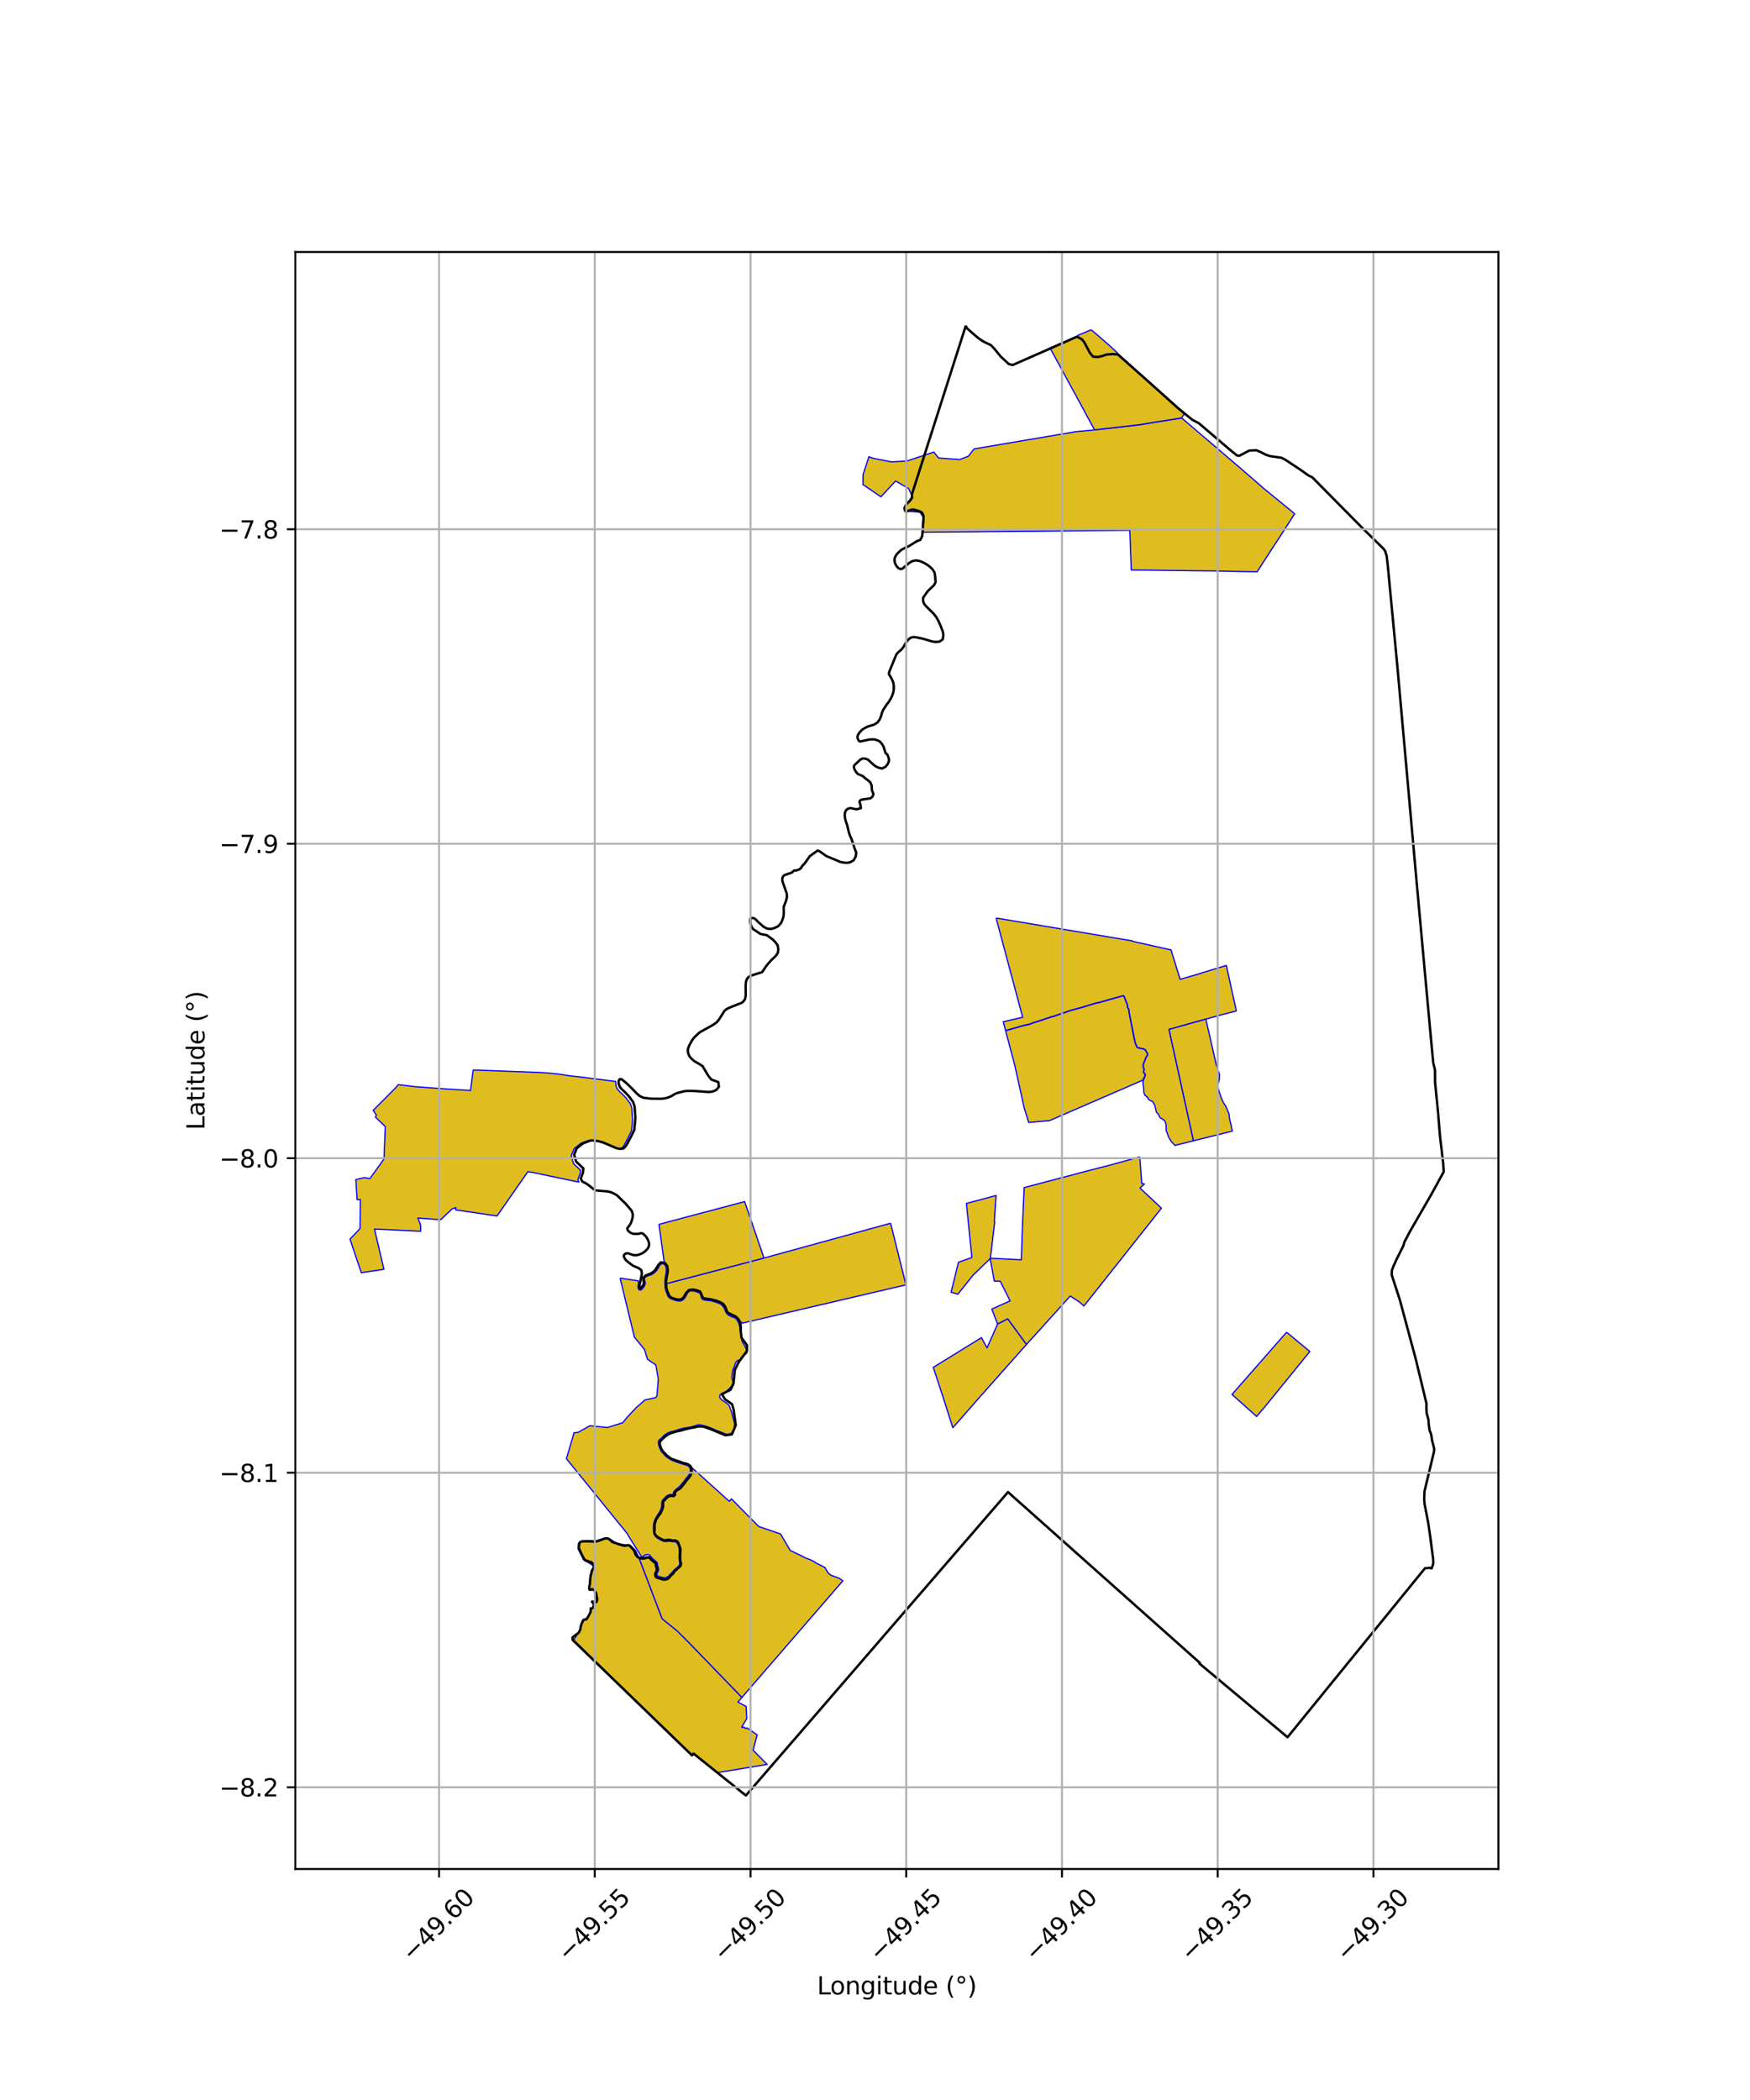 <?xml version="1.0" encoding="utf-8" standalone="no"?>
<!DOCTYPE svg PUBLIC "-//W3C//DTD SVG 1.1//EN"
  "http://www.w3.org/Graphics/SVG/1.1/DTD/svg11.dtd">
<svg xmlns:xlink="http://www.w3.org/1999/xlink" width="720pt" height="864pt" viewBox="0 0 720 864" xmlns="http://www.w3.org/2000/svg" version="1.1">
 <defs>
  <style type="text/css">*{stroke-linejoin: round; stroke-linecap: butt}</style>
 </defs>
 <g id="figure_1">
  <g id="patch_1">
   <path d="M 0 864 
L 720 864 
L 720 0 
L 0 0 
z
" style="fill: #ffffff"/>
  </g>
  <g id="axes_1">
   <g id="patch_2">
    <path d="M 121.505 768.96 
L 616.495 768.96 
L 616.495 103.68 
L 121.505 103.68 
z
" style="fill: #ffffff"/>
   </g>
   <g id="PatchCollection_1">
    <path d="M 249.294 632.659 
L 250.907 633.132 
L 253.159 634.632 
L 255.625 635.366 
L 257.547 635.622 
L 259.393 635.857 
L 261.494 637.948 
L 262.802 640.677 
L 272.455 666.029 
L 278.635 671.012 
L 283.421 675.783 
L 305.247 698.374 
L 303.588 700.259 
L 307.01 702.122 
L 307.221 707.118 
L 305.126 710.618 
L 305.599 710.815 
L 305.991 710.515 
L 306.787 711.17 
L 307.349 710.909 
L 311.517 713.779 
L 309.847 720.081 
L 315.624 725.924 
L 295.055 729.337 
L 285.397 721.448 
L 284.805 722.125 
L 281.679 719.087 
L 276.205 713.778 
L 271.974 709.684 
L 266.727 704.612 
L 243.685 682.224 
L 240.968 679.569 
L 236.016 674.727 
L 237.458 672.573 
L 238.785 670.338 
L 239.354 668.307 
L 240.502 666.079 
L 241.52 665.935 
L 242.791 663.785 
L 243.09 662.885 
L 243.136 661.569 
L 243.869 661.383 
L 244.266 660.213 
L 243.677 658.711 
L 245.472 659.017 
L 245.518 656.868 
L 245.165 655.504 
L 244.291 654.32 
L 242.457 654.236 
L 242.421 652.437 
L 242.742 651.144 
L 242.798 648.205 
L 243.938 645.164 
L 244.012 644.188 
L 242.325 643.045 
L 240.161 641.869 
L 237.87 637.289 
L 238.027 635.091 
L 238.655 634.233 
L 241.46 633.876 
L 245.142 633.947 
L 249.294 632.659 
" clip-path="url(#p81b4fbc594)" style="fill: #e0bd1f; stroke: #0000ff; stroke-width: 0.5"/>
    <path d="M 283.899 603.148 
L 300.065 617.698 
L 300.943 616.672 
L 312.152 628.037 
L 321.149 631.13 
L 325.138 637.912 
L 328.837 639.691 
L 329.007 639.72 
L 331.399 640.976 
L 333.227 641.664 
L 335.087 642.543 
L 335.501 642.932 
L 339.402 644.918 
L 340.677 647.086 
L 341.736 648.034 
L 345.151 649.279 
L 346.795 650.37 
L 305.247 698.374 
L 283.421 675.783 
L 278.635 671.012 
L 272.455 666.029 
L 262.802 640.677 
L 263.901 640.753 
L 267.181 640.439 
L 269.798 642.54 
L 270.689 644.924 
L 270.736 645.733 
L 270.655 646.294 
L 270.036 647.893 
L 270.443 648.773 
L 273.794 649.272 
L 274.905 648.963 
L 277.28 646.328 
L 279.848 644.236 
L 279.752 642.069 
L 279.737 638.558 
L 279.058 634.567 
L 276.561 633.932 
L 273.877 633.95 
L 270.94 632.707 
L 269.306 631.101 
L 269.136 628.438 
L 269.618 625.736 
L 270.27 624.268 
L 271.539 622.443 
L 272.599 619.597 
L 272.526 617.755 
L 274.436 615.594 
L 277.123 615.027 
L 279.64 612.177 
L 281.399 610.081 
L 283.839 607.124 
L 284.492 605.133 
L 283.899 603.148 
" clip-path="url(#p81b4fbc594)" style="fill: #e0bd1f; stroke: #0000ff; stroke-width: 0.5"/>
    <path d="M 255.117 525.861 
L 262.589 526.971 
L 262.688 528.131 
L 262.515 528.799 
L 262.481 529.488 
L 262.611 530.183 
L 262.954 530.706 
L 263.599 530.753 
L 264.164 530.374 
L 264.627 529.85 
L 265.068 529.264 
L 265.371 528.597 
L 265.51 527.882 
L 265.361 527.163 
L 265.129 526.494 
L 265.207 525.841 
L 265.712 525.34 
L 266.37 525.024 
L 267.038 524.758 
L 267.768 524.567 
L 268.439 524.206 
L 269.055 523.79 
L 269.625 523.313 
L 270.108 522.746 
L 270.544 522.135 
L 270.953 521.484 
L 271.304 520.794 
L 271.736 520.179 
L 272.43 519.932 
L 273.159 520.082 
L 273.689 520.551 
L 273.981 521.222 
L 274.118 521.965 
L 274.134 522.718 
L 274.055 523.483 
L 273.97 524.216 
L 273.827 524.902 
L 273.718 525.668 
L 273.603 526.53 
L 273.518 527.392 
L 273.532 528.254 
L 273.607 529.117 
L 273.657 529.978 
L 273.855 530.773 
L 274.146 531.527 
L 274.421 532.295 
L 274.699 533.086 
L 275.235 533.875 
L 276.053 534.375 
L 276.989 534.708 
L 277.927 535.035 
L 278.909 535.256 
L 279.896 535.292 
L 280.814 534.939 
L 281.563 534.3 
L 282.075 533.467 
L 282.561 532.633 
L 282.893 531.943 
L 283.404 531.442 
L 284.25 531.131 
L 285.17 531.154 
L 286.093 531.34 
L 286.954 531.639 
L 287.772 531.955 
L 288.225 532.634 
L 288.438 533.286 
L 288.525 533.96 
L 289.075 534.645 
L 289.963 534.889 
L 290.853 535.023 
L 291.694 535.123 
L 292.553 535.198 
L 293.401 535.413 
L 294.305 535.696 
L 295.147 536.005 
L 296.023 536.289 
L 296.781 536.765 
L 297.39 537.381 
L 297.873 538.083 
L 298.255 538.917 
L 298.589 539.786 
L 299.075 540.535 
L 299.765 541.127 
L 300.587 541.588 
L 301.314 541.879 
L 302.062 542.05 
L 302.81 542.554 
L 303.379 543.294 
L 303.806 544.119 
L 304.114 544.977 
L 304.318 545.87 
L 304.463 546.815 
L 304.582 547.764 
L 304.771 548.697 
L 305.006 549.619 
L 305.134 550.568 
L 305.223 551.522 
L 305.575 552.33 
L 306.068 553.153 
L 306.532 553.999 
L 306.987 554.847 
L 307.343 555.669 
L 307.325 556.457 
L 306.907 557.054 
L 306.231 557.479 
L 305.539 557.917 
L 305.005 558.493 
L 304.734 559.146 
L 304.169 559.526 
L 303.521 559.783 
L 302.927 560.191 
L 302.536 560.968 
L 302.248 561.784 
L 302.013 562.559 
L 301.642 563.248 
L 301.465 563.895 
L 301.322 564.703 
L 301.222 565.648 
L 301.077 566.481 
L 301.191 567.267 
L 301.462 568.013 
L 301.519 568.8 
L 301.364 569.577 
L 300.973 570.25 
L 300.54 570.789 
L 299.89 571.429 
L 299.24 572.071 
L 298.556 572.598 
L 297.871 572.934 
L 297.022 573.263 
L 296.282 573.842 
L 296.102 574.724 
L 296.49 575.535 
L 297.19 576.119 
L 297.943 576.617 
L 298.705 577.129 
L 299.325 577.651 
L 299.899 578.124 
L 300.246 578.869 
L 300.55 579.793 
L 300.903 580.691 
L 301.162 581.591 
L 301.326 582.505 
L 301.62 583.373 
L 301.851 584.27 
L 302.081 585.148 
L 302.211 586.044 
L 302.141 586.947 
L 302.015 587.834 
L 301.799 588.683 
L 301.26 589.392 
L 300.483 589.824 
L 299.628 590.038 
L 298.744 590.044 
L 297.909 589.73 
L 297.134 589.378 
L 296.247 589.071 
L 295.423 588.734 
L 294.528 588.41 
L 293.713 588.029 
L 292.882 587.661 
L 292.036 587.305 
L 291.155 587.01 
L 290.277 586.725 
L 289.389 586.497 
L 288.511 586.304 
L 287.705 586.177 
L 287.003 586.256 
L 286.207 586.522 
L 285.379 586.739 
L 284.536 587.042 
L 283.642 587.19 
L 282.746 587.344 
L 281.885 587.455 
L 281.022 587.641 
L 280.204 587.817 
L 279.402 588.062 
L 278.58 588.338 
L 277.761 588.62 
L 276.952 588.852 
L 276.145 589.035 
L 275.353 589.281 
L 274.607 589.616 
L 273.929 590.044 
L 273.321 590.484 
L 272.779 590.978 
L 272.327 591.504 
L 271.849 591.886 
L 271.525 592.155 
L 271.212 592.493 
L 270.913 592.872 
L 270.801 593.473 
L 270.96 594.248 
L 271.152 595.049 
L 271.455 595.808 
L 271.773 596.55 
L 272.179 597.259 
L 272.739 597.879 
L 273.283 598.497 
L 273.848 599.084 
L 274.477 599.594 
L 275.139 600.047 
L 275.834 600.449 
L 276.547 600.839 
L 277.297 601.135 
L 278.037 601.42 
L 278.81 601.685 
L 279.54 601.94 
L 280.253 602.179 
L 280.961 602.394 
L 281.662 602.611 
L 282.391 602.774 
L 283.065 603.043 
L 283.582 603.545 
L 283.938 604.146 
L 284.013 604.841 
L 283.901 605.514 
L 283.687 606.163 
L 283.389 606.8 
L 282.987 607.395 
L 282.507 607.933 
L 282.06 608.495 
L 281.647 609.088 
L 281.206 609.663 
L 280.735 610.233 
L 280.253 610.796 
L 279.781 611.344 
L 279.252 611.864 
L 278.658 612.319 
L 278.085 612.767 
L 277.567 613.303 
L 277.121 613.863 
L 277.024 614.453 
L 276.804 614.872 
L 276.187 614.86 
L 275.475 614.916 
L 274.743 615.196 
L 274.083 615.65 
L 273.545 616.209 
L 273 616.756 
L 272.509 617.363 
L 272.257 618.084 
L 272.26 618.84 
L 272.231 619.58 
L 272.099 620.296 
L 271.863 620.967 
L 271.611 621.577 
L 271.281 622.198 
L 270.896 622.786 
L 270.486 623.408 
L 270.088 624.024 
L 269.745 624.662 
L 269.424 625.336 
L 269.17 626.03 
L 268.978 626.728 
L 268.855 627.447 
L 268.836 628.171 
L 268.842 628.905 
L 268.845 629.652 
L 268.897 630.376 
L 269.031 631.062 
L 269.368 631.693 
L 269.806 632.254 
L 270.35 632.738 
L 270.975 633.136 
L 271.615 633.474 
L 272.234 633.819 
L 272.912 634.099 
L 273.623 634.255 
L 274.341 634.232 
L 275.004 634.163 
L 275.673 634.134 
L 276.339 634.255 
L 276.963 634.347 
L 277.518 634.332 
L 278.059 634.38 
L 278.513 634.866 
L 278.876 635.501 
L 279.137 636.185 
L 279.357 636.875 
L 279.456 637.573 
L 279.475 638.279 
L 279.465 638.99 
L 279.427 639.681 
L 279.408 640.337 
L 279.41 641.005 
L 279.456 641.708 
L 279.545 642.418 
L 279.679 643.084 
L 279.579 643.72 
L 279.245 644.288 
L 278.784 644.742 
L 278.269 645.174 
L 277.756 645.582 
L 277.271 645.972 
L 276.915 646.443 
L 276.529 646.901 
L 276.1 647.349 
L 275.663 647.806 
L 275.237 648.259 
L 274.798 648.678 
L 274.25 648.967 
L 273.668 649.124 
L 273.064 649.114 
L 272.487 648.973 
L 271.93 648.83 
L 271.384 648.675 
L 270.849 648.562 
L 270.427 648.319 
L 270.301 647.8 
L 270.353 647.271 
L 270.565 646.841 
L 270.863 646.437 
L 270.965 645.978 
L 270.948 645.463 
L 270.881 644.926 
L 270.722 644.448 
L 270.531 644.029 
L 270.501 643.586 
L 270.45 643.076 
L 270.175 642.645 
L 269.784 642.313 
L 269.369 641.994 
L 268.961 641.636 
L 268.567 641.282 
L 268.2 640.902 
L 267.883 640.533 
L 267.595 640.173 
L 267.296 639.811 
L 266.835 639.657 
L 266.344 639.565 
L 265.881 639.625 
L 265.453 639.802 
L 265.026 639.943 
L 264.705 640.209 
L 264.365 640.479 
L 263.928 640.435 
L 263.597 639.945 
L 258.919 632.471 
L 258.015 630.911 
L 233.084 600.204 
L 233.06 600.135 
L 236.184 589.481 
L 237.832 589.323 
L 242.701 586.592 
L 249.861 587.33 
L 256.206 585.352 
L 258.034 583.098 
L 261.764 579.119 
L 265.373 575.966 
L 269.737 575.022 
L 270.257 574.418 
L 270.85 567.503 
L 269.825 561.582 
L 266.378 559.209 
L 265.164 555.23 
L 261.021 550.15 
L 255.117 525.861 
" clip-path="url(#p81b4fbc594)" style="fill: #e0bd1f; stroke: #0000ff; stroke-width: 0.5"/>
    <path d="M 403.7 574.112 
L 392.018 587.415 
L 388.345 575.876 
L 383.976 562.569 
L 403.799 550.344 
L 406.099 554.566 
L 410.434 544.729 
L 414.603 542.577 
L 422.333 553.133 
L 403.7 574.112 
" clip-path="url(#p81b4fbc594)" style="fill: #e0bd1f; stroke: #0000ff; stroke-width: 0.5"/>
    <path d="M 529.34 548.107 
L 538.898 556.04 
L 535.173 560.663 
L 520.503 578.66 
L 516.994 582.765 
L 506.879 573.718 
L 529.34 548.107 
" clip-path="url(#p81b4fbc594)" style="fill: #e0bd1f; stroke: #0000ff; stroke-width: 0.5"/>
    <path d="M 468.947 475.979 
L 469.74 486.862 
L 470.829 487.143 
L 469.015 488.786 
L 477.848 497.092 
L 445.973 537.31 
L 444.034 535.633 
L 440.34 533.215 
L 425.322 549.844 
L 422.333 553.133 
L 414.603 542.577 
L 410.434 544.729 
L 408.061 538.587 
L 415.583 535.223 
L 411.543 527.141 
L 409.082 527.067 
L 407.379 517.843 
L 400.394 524.572 
L 394.095 532.461 
L 391.305 531.68 
L 394.343 519.313 
L 399.855 517.396 
L 397.613 495.119 
L 409.811 491.858 
L 409.082 502.564 
L 409.261 502.682 
L 407.457 517.674 
L 420.196 518.325 
L 420.658 504.877 
L 421.385 488.607 
L 448.833 481.366 
L 456.357 479.445 
L 468.947 475.979 
" clip-path="url(#p81b4fbc594)" style="fill: #e0bd1f; stroke: #0000ff; stroke-width: 0.5"/>
    <path d="M 366.411 503.274 
L 372.744 528.634 
L 305.461 544.365 
L 303.793 543.077 
L 301.926 541.444 
L 300.297 540.921 
L 299.58 540.594 
L 298.917 540.039 
L 298.687 538.828 
L 298.252 537.93 
L 297.708 537.056 
L 297.075 536.314 
L 294.296 535.353 
L 292.504 534.797 
L 290.437 534.569 
L 289.043 534.23 
L 288.771 533.057 
L 288.136 531.792 
L 286.086 531.07 
L 283.953 530.812 
L 282.683 531.854 
L 281.481 533.874 
L 280.042 534.965 
L 278.572 534.865 
L 276.552 534.303 
L 275.359 533.572 
L 274.642 532.143 
L 274.185 530.752 
L 273.989 529.499 
L 273.966 528.173 
L 314.324 517.586 
L 366.411 503.274 
" clip-path="url(#p81b4fbc594)" style="fill: #e0bd1f; stroke: #0000ff; stroke-width: 0.5"/>
    <path d="M 271.105 503.735 
L 306.36 494.368 
L 314.324 517.586 
L 273.966 528.173 
L 273.806 526.753 
L 274.166 525.207 
L 274.487 523.728 
L 274.49 522.098 
L 274.414 520.932 
L 273.75 519.84 
L 273.325 519.642 
L 271.105 503.735 
" clip-path="url(#p81b4fbc594)" style="fill: #e0bd1f; stroke: #0000ff; stroke-width: 0.5"/>
    <path d="M 194.69 440.217 
L 221.573 441.229 
L 224.846 441.398 
L 229.789 441.912 
L 235.09 442.703 
L 237.835 442.979 
L 237.997 442.996 
L 253.315 444.944 
L 253.413 446.628 
L 253.941 448.003 
L 254.975 449.15 
L 256.436 450.519 
L 257.633 451.808 
L 258.458 452.882 
L 259.356 454.087 
L 259.942 455.868 
L 260.001 457.075 
L 260.126 458.799 
L 260.271 460.363 
L 260.167 462.006 
L 259.992 463.571 
L 259.827 465.191 
L 259.085 466.718 
L 257.969 468.946 
L 257.598 469.666 
L 257.068 470.635 
L 256.828 471.084 
L 256.28 471.863 
L 255.624 472.457 
L 254.468 472.582 
L 253.267 472.332 
L 252.291 471.948 
L 250.763 471.197 
L 249.62 470.789 
L 247.693 469.952 
L 246.039 469.493 
L 244.551 469.201 
L 242.536 469.089 
L 240.567 469.752 
L 238.99 470.391 
L 236.219 472.573 
L 235.036 475.489 
L 235.912 478.645 
L 236.311 479.079 
L 238.811 481.414 
L 238.671 482.878 
L 237.73 485.396 
L 238.223 486.367 
L 219.036 482.35 
L 218.863 482.319 
L 217.167 482.089 
L 209.689 492.818 
L 209.594 492.954 
L 204.506 500.287 
L 187.459 497.784 
L 187.571 496.843 
L 185.995 497.407 
L 181.324 501.829 
L 171.92 501.139 
L 173.007 503.831 
L 173.077 506.582 
L 154.072 505.658 
L 157.958 522.233 
L 148.651 523.63 
L 146.554 517.408 
L 144.005 509.814 
L 148.147 505.461 
L 148.246 493.503 
L 146.925 493.592 
L 146.403 485.333 
L 149.895 484.483 
L 152.216 484.899 
L 157.996 476.807 
L 158.512 463.488 
L 154.443 459.604 
L 154.765 459.072 
L 154.821 458.951 
L 154.852 458.791 
L 153.541 456.83 
L 162.419 447.907 
L 163.895 446.237 
L 170.745 447.088 
L 182.687 447.97 
L 193.577 448.643 
L 194.69 440.217 
" clip-path="url(#p81b4fbc594)" style="fill: #e0bd1f; stroke: #0000ff; stroke-width: 0.5"/>
    <path d="M 409.819 377.699 
L 465.923 387.124 
L 465.998 387.292 
L 481.8 390.828 
L 485.535 402.925 
L 494.008 400.452 
L 494.149 400.366 
L 502.009 397.976 
L 504.545 397.2 
L 508.673 415.943 
L 501.251 417.857 
L 480.98 423.541 
L 491.034 469.353 
L 483.845 471.141 
L 483.454 471.326 
L 482.952 470.719 
L 482.213 470.029 
L 481.6 469.191 
L 480.795 467.816 
L 479.821 465.174 
L 479.769 462.772 
L 479.443 461.551 
L 478.961 460.867 
L 478.361 460.48 
L 477.55 460.03 
L 477.225 459.73 
L 476.938 459.201 
L 476.517 458.284 
L 476.09 457.94 
L 475.772 457.561 
L 475.495 456.384 
L 475.128 454.819 
L 474.255 453.252 
L 472.688 452.511 
L 472.045 451.367 
L 471.204 450.735 
L 470.959 450.407 
L 470.644 449.579 
L 470.555 447.928 
L 470.193 445.356 
L 470.42 444.348 
L 471.115 442.816 
L 471.25 442.202 
L 471.03 441.665 
L 470.736 441.474 
L 470.56 441.127 
L 470.675 440.536 
L 470.8 439.865 
L 470.532 439.223 
L 470.369 438.727 
L 470.482 437.761 
L 471.58 435.013 
L 472.16 434.165 
L 472.189 433.559 
L 471.741 432.831 
L 471.225 431.869 
L 470.491 431.505 
L 468.595 431.138 
L 467.893 430.832 
L 467.438 429.924 
L 466.987 428.592 
L 466.126 424.289 
L 465.083 418.995 
L 464.539 416.176 
L 464.52 415.356 
L 463.974 414.494 
L 463.943 413.794 
L 463.781 413.093 
L 463.467 412.348 
L 462.524 409.896 
L 462.263 409.651 
L 461.95 409.652 
L 456.18 411.261 
L 451.993 412.489 
L 451.603 412.477 
L 448.411 413.385 
L 447.829 413.592 
L 446.834 413.886 
L 445.596 414.292 
L 444.22 414.643 
L 441.842 415.301 
L 440.14 415.79 
L 437.947 416.563 
L 436.485 417.066 
L 435.962 417.209 
L 434.861 417.617 
L 434.368 417.724 
L 433.865 418.007 
L 433.314 418.168 
L 432.907 418.195 
L 432.171 418.454 
L 430.255 419.076 
L 426.788 420.245 
L 425.226 420.686 
L 423.632 421.333 
L 421.316 421.82 
L 413.721 423.995 
L 412.766 420.387 
L 420.745 418.52 
L 409.819 377.699 
" clip-path="url(#p81b4fbc594)" style="fill: #e0bd1f; stroke: #0000ff; stroke-width: 0.5"/>
    <path d="M 496.119 419.296 
L 500.463 438.316 
L 501.81 442.307 
L 501.739 442.558 
L 501.72 443.445 
L 501.561 444.602 
L 501.144 446.011 
L 501.167 447.422 
L 501.304 448.243 
L 502.555 451.929 
L 503.652 454.229 
L 504.359 455.084 
L 504.446 455.559 
L 504.771 456.06 
L 505.135 457.162 
L 505.503 457.842 
L 505.666 458.364 
L 505.76 459.454 
L 506.028 461.06 
L 506.428 462.6 
L 506.57 463.003 
L 506.637 463.828 
L 506.941 464.91 
L 506.982 465.385 
L 491.034 469.353 
L 480.98 423.541 
L 496.119 419.296 
" clip-path="url(#p81b4fbc594)" style="fill: #e0bd1f; stroke: #0000ff; stroke-width: 0.5"/>
    <path d="M 413.747 424.094 
L 421.343 421.933 
L 423.666 421.445 
L 425.263 420.797 
L 426.822 420.357 
L 430.291 419.187 
L 432.208 418.565 
L 432.93 418.311 
L 433.324 418.226 
L 433.91 418.116 
L 434.409 417.835 
L 434.893 417.73 
L 435.997 417.321 
L 436.519 417.178 
L 437.985 416.674 
L 440.175 415.901 
L 441.873 415.413 
L 444.249 414.756 
L 445.628 414.404 
L 446.869 413.998 
L 447.865 413.704 
L 448.446 413.496 
L 451.618 412.594 
L 452.008 412.606 
L 456.211 411.373 
L 461.966 409.769 
L 462.217 409.768 
L 462.426 409.963 
L 463.36 412.391 
L 463.67 413.129 
L 463.828 413.81 
L 463.859 414.531 
L 464.405 415.392 
L 464.423 416.188 
L 464.969 419.017 
L 466.012 424.311 
L 466.874 428.623 
L 467.331 429.97 
L 467.808 430.923 
L 468.561 431.251 
L 470.454 431.617 
L 471.141 431.957 
L 471.64 432.889 
L 472.071 433.59 
L 472.045 434.126 
L 471.477 434.958 
L 470.369 437.732 
L 470.25 438.739 
L 470.423 439.264 
L 470.68 439.878 
L 470.561 440.514 
L 470.438 441.144 
L 470.646 441.555 
L 470.937 441.743 
L 471.129 442.212 
L 471.015 442.715 
L 470.144 444.427 
L 431.804 461.054 
L 423.252 461.803 
L 421.4 455.907 
L 417.432 437.974 
L 416.132 433.11 
L 413.747 424.094 
L 413.747 424.094 
" clip-path="url(#p81b4fbc594)" style="fill: #e0bd1f; stroke: #0000ff; stroke-width: 0.5"/>
    <path d="M 400.765 184.693 
L 442.632 177.601 
L 450.344 176.885 
L 469.047 174.757 
L 473.493 174 
L 486.066 172.002 
L 486.191 171.979 
L 498.094 182.143 
L 509.283 191.725 
L 515.097 196.727 
L 519.808 200.847 
L 532.543 211.271 
L 532.669 211.366 
L 531.245 213.58 
L 530.293 215.068 
L 526.439 221.066 
L 525.547 222.422 
L 525.051 223.166 
L 523.904 224.904 
L 521.401 228.764 
L 520.573 230.053 
L 517.221 235.249 
L 510.997 235.146 
L 509.206 235.108 
L 506.885 235.073 
L 504.566 235.018 
L 500 234.905 
L 494.086 234.855 
L 491.588 234.833 
L 487.59 234.768 
L 485.976 234.733 
L 484.123 234.734 
L 483.33 234.715 
L 478.368 234.652 
L 472.551 234.585 
L 466.121 234.533 
L 465.429 234.513 
L 464.834 218.183 
L 379.496 218.982 
L 379.858 212.777 
L 378.475 210.747 
L 373.663 210.358 
L 372.723 210.753 
L 371.795 209.01 
L 375.302 204.295 
L 373.857 201.005 
L 368.468 197.909 
L 362.424 204.395 
L 355.034 199.361 
L 355.104 195.222 
L 357.49 187.917 
L 359.235 188.548 
L 366.829 190.038 
L 370.652 189.821 
L 373.243 189.628 
L 384.203 185.986 
L 386.145 188.422 
L 394.824 189.066 
L 398.426 187.696 
L 400.765 184.693 
" clip-path="url(#p81b4fbc594)" style="fill: #e0bd1f; stroke: #0000ff; stroke-width: 0.5"/>
    <path d="M 448.918 135.676 
L 450.925 137.339 
L 453.001 139.147 
L 456.732 142.4 
L 459.707 145.175 
L 459.969 145.592 
L 487.386 170.146 
L 486.05 171.963 
L 473.477 173.96 
L 469.032 174.717 
L 450.329 176.845 
L 431.998 143.129 
L 443.11 138.404 
L 443.315 138.042 
L 448.918 135.676 
" clip-path="url(#p81b4fbc594)" style="fill: #e0bd1f; stroke: #0000ff; stroke-width: 0.5"/>
   </g>
   <g id="PatchCollection_2">
    <path d="M 397.391 133.92 
L 397.498 134.51 
L 397.94 135.139 
L 400.752 137.63 
L 402.657 139.214 
L 404.501 140.466 
L 407.748 142.04 
L 409.251 143.644 
L 411.772 146.752 
L 415.027 149.767 
L 416.632 150.184 
L 438.978 140.354 
L 442.819 138.629 
L 443.52 138.732 
L 445.188 139.642 
L 446.143 140.899 
L 448.464 145.273 
L 449.742 146.733 
L 451.501 146.872 
L 453.117 146.583 
L 455.307 145.875 
L 457.964 145.653 
L 459.932 145.852 
L 473.105 157.548 
L 484.594 167.844 
L 490.541 172.719 
L 493.233 174.124 
L 505.324 184.458 
L 508.987 187.436 
L 509.912 187.515 
L 513.931 185.39 
L 516.844 185.242 
L 518.613 185.963 
L 520.859 187.116 
L 522.493 187.657 
L 527.274 188.346 
L 528.79 189.146 
L 535.215 193.389 
L 538.361 195.629 
L 539.903 196.382 
L 560.605 217.324 
L 569.202 225.75 
L 569.886 226.723 
L 570.525 228.811 
L 570.959 232.58 
L 574.961 274.646 
L 582.796 362.413 
L 588.407 423.752 
L 589.666 437.222 
L 590.399 440.271 
L 590.421 445.225 
L 591.678 457.885 
L 592.421 467.116 
L 593.762 478.591 
L 593.995 482.092 
L 588.92 491.359 
L 580.217 506.438 
L 577.832 510.974 
L 577.393 512.514 
L 574.632 518.021 
L 573.162 521.307 
L 572.651 522.753 
L 572.588 524.493 
L 572.857 525.354 
L 575.924 534.76 
L 582.561 559.457 
L 586.88 577.427 
L 586.863 579.603 
L 586.981 581.417 
L 587.726 584.24 
L 587.832 586.119 
L 588.212 588.712 
L 588.565 589.365 
L 588.945 590.784 
L 589.15 592.395 
L 590.082 596.136 
L 589.958 597.345 
L 586.09 613.528 
L 585.96 616.634 
L 586.091 618.682 
L 587.576 626.323 
L 588.53 632.865 
L 589.374 639.456 
L 589.606 641.082 
L 589.705 642.735 
L 589.603 643.604 
L 589.004 645.289 
L 588.252 645.054 
L 586.271 645.231 
L 529.722 714.746 
L 493.413 684.355 
L 493.656 684.167 
L 414.726 613.888 
L 306.876 738.72 
L 285.338 721.472 
L 284.702 722.211 
L 235.581 674.709 
L 235.563 673.634 
L 238.114 671.739 
L 238.839 670.194 
L 238.884 669.302 
L 239.455 667.526 
L 240.114 666.429 
L 241.278 666.215 
L 242.09 664.954 
L 243.018 663.1 
L 243.027 661.791 
L 243.398 661.781 
L 243.871 661.581 
L 244.206 661.119 
L 244.303 660.431 
L 244.122 659.697 
L 243.648 659.082 
L 243.545 659 
L 243.571 658.987 
L 243.827 658.982 
L 244.094 659.184 
L 244.499 659.307 
L 245.1 659.305 
L 245.515 658.819 
L 245.635 658.409 
L 245.673 657.791 
L 245.249 655.463 
L 244.586 654.395 
L 244.204 654.004 
L 243.72 653.805 
L 242.586 654.053 
L 242.404 653.673 
L 242.492 652.505 
L 242.77 651.606 
L 242.714 651.049 
L 242.965 648.551 
L 243.62 645.988 
L 244.278 645.168 
L 244.494 644.415 
L 244.288 643.769 
L 243.201 642.67 
L 242.166 642.529 
L 241.891 642.213 
L 241.168 642.112 
L 240.347 641.489 
L 239.96 640.696 
L 239.576 640.056 
L 238.11 636.882 
L 238.326 635.109 
L 238.645 634.525 
L 239.051 634.312 
L 239.833 634.128 
L 242.754 634.144 
L 244.36 634.315 
L 245.302 634.242 
L 247.166 633.631 
L 248.685 633.036 
L 249.607 632.919 
L 249.957 632.931 
L 250.639 633.284 
L 251.984 634.463 
L 255.484 635.648 
L 256.098 635.748 
L 256.566 635.945 
L 257.222 635.942 
L 258.489 635.709 
L 258.809 635.811 
L 259.255 636.149 
L 260.805 637.805 
L 261.225 638.62 
L 261.256 639.074 
L 261.723 639.928 
L 262.241 640.502 
L 262.865 640.899 
L 263.491 641.144 
L 264.282 641.252 
L 265.076 641.196 
L 266.556 640.786 
L 267.13 640.759 
L 267.854 641.641 
L 269.82 643.276 
L 269.902 643.482 
L 269.867 644.263 
L 270.187 645.24 
L 270.225 646.184 
L 269.668 647.261 
L 269.555 647.769 
L 269.629 648.271 
L 269.856 648.837 
L 270.329 649.103 
L 273.016 649.907 
L 273.732 649.864 
L 274.493 649.656 
L 275.118 649.296 
L 276.277 647.902 
L 276.824 647.587 
L 277.45 646.566 
L 279.876 644.392 
L 280.149 643.756 
L 280.147 643.148 
L 279.869 642.033 
L 279.819 640.169 
L 279.935 637.743 
L 279.852 636.911 
L 278.906 634.412 
L 278.225 633.921 
L 277.664 633.771 
L 276.686 633.831 
L 275.541 633.548 
L 274.729 633.535 
L 273.347 633.758 
L 272.809 633.606 
L 270.92 632.602 
L 269.976 631.887 
L 269.42 631.149 
L 269.195 630.085 
L 269.361 628.766 
L 269.245 627.355 
L 269.812 625.562 
L 270.095 624.901 
L 271.202 623.235 
L 271.707 622.752 
L 272.528 620.871 
L 272.815 619.768 
L 272.786 618.195 
L 272.842 617.77 
L 273.022 617.623 
L 274.672 615.91 
L 275.52 615.517 
L 275.827 615.422 
L 277.122 615.537 
L 277.736 615.033 
L 277.642 614.037 
L 278.625 612.965 
L 279.276 612.745 
L 279.901 612.361 
L 281.631 610.227 
L 282.526 608.969 
L 283.387 608.034 
L 284.096 607.024 
L 284.476 606.015 
L 284.593 604.406 
L 284.13 603.275 
L 283.278 602.603 
L 282.501 602.207 
L 281.267 601.968 
L 276.43 600.279 
L 275.891 599.982 
L 274.284 598.79 
L 273.632 597.986 
L 272.981 597.46 
L 272.064 596.099 
L 271.452 594.262 
L 271.459 593.644 
L 271.766 592.807 
L 273.599 591.074 
L 274.614 590.324 
L 275.605 589.807 
L 278.033 589.013 
L 280.113 588.563 
L 282.587 587.862 
L 287.39 586.881 
L 289.321 586.946 
L 292.202 587.909 
L 298.414 590.507 
L 301.142 590.154 
L 302.713 586.317 
L 301.826 579.943 
L 301.192 577.74 
L 298.324 575.734 
L 297.131 573.826 
L 297.246 573.474 
L 300.544 571.798 
L 301.785 569.275 
L 302.322 563.656 
L 303.912 560.424 
L 307.326 555.804 
L 307.318 553.452 
L 305.057 550.345 
L 304.762 547.523 
L 304.783 545.993 
L 304.613 544.351 
L 303.892 542.897 
L 302.826 541.745 
L 299.25 539.985 
L 298.426 537.728 
L 297.523 536.46 
L 296.222 535.729 
L 294.948 535.232 
L 292.317 534.545 
L 289.884 534.247 
L 289.076 533.874 
L 288.71 532.777 
L 288.037 531.371 
L 286.619 530.848 
L 285.117 530.563 
L 283.453 530.76 
L 282.289 531.953 
L 281.564 533.257 
L 280.815 534.239 
L 279.838 534.714 
L 278.73 534.643 
L 277.497 534.369 
L 276.324 533.937 
L 275.428 533.256 
L 274.438 531.021 
L 274.148 529.815 
L 274.002 527.278 
L 274.377 524.866 
L 274.672 523.551 
L 274.71 522.138 
L 274.477 520.788 
L 273.548 519.628 
L 271.897 519.357 
L 270.851 520.442 
L 269.598 522.521 
L 268.721 523.32 
L 267.738 523.966 
L 265.642 524.776 
L 264.639 525.75 
L 264.875 528.062 
L 264.596 528.856 
L 263.534 530.052 
L 263.31 530.101 
L 263.164 529.929 
L 263.077 529.006 
L 264.097 524.107 
L 263.847 522.538 
L 262.718 521.717 
L 260.456 520.76 
L 258.486 519.297 
L 257.569 518.526 
L 256.91 517.591 
L 256.621 516.694 
L 256.96 516.071 
L 257.618 515.658 
L 258.408 515.654 
L 260.636 516.399 
L 261.972 516.426 
L 263.195 516.087 
L 264.238 515.637 
L 265.262 514.949 
L 266.107 514.138 
L 266.801 513.23 
L 267.096 512.063 
L 266.917 510.95 
L 266.493 509.946 
L 265.945 509.024 
L 265.284 508.223 
L 264.493 507.52 
L 263.597 507.325 
L 262.865 507.628 
L 261.28 507.656 
L 260.512 507.616 
L 259.59 507.279 
L 258.76 506.715 
L 258.163 505.958 
L 258.089 505.248 
L 258.793 504.463 
L 259.529 503.304 
L 259.968 502.064 
L 260.286 500.807 
L 260.336 499.453 
L 259.876 498.12 
L 257.448 495.297 
L 253.853 491.806 
L 252.724 491.136 
L 251.484 490.566 
L 250.153 490.202 
L 245.19 489.787 
L 244.175 489.212 
L 242.148 487.591 
L 241.05 486.862 
L 239.684 486.179 
L 239.478 485.936 
L 238.938 484.878 
L 239.815 482.53 
L 239.99 480.701 
L 237.007 477.87 
L 236.223 475.043 
L 237.272 472.457 
L 239.856 470.421 
L 241.341 469.82 
L 243.188 469.198 
L 245.052 469.302 
L 246.479 469.582 
L 248.073 470.024 
L 253.674 472.414 
L 255.013 472.692 
L 256.446 472.537 
L 257.29 471.774 
L 258.153 470.431 
L 260.179 466.497 
L 260.967 464.874 
L 261.428 459.873 
L 261.091 455.278 
L 260.451 453.332 
L 258.649 450.948 
L 257.421 449.624 
L 255.962 448.258 
L 255.018 447.21 
L 254.562 446.024 
L 254.509 444.741 
L 254.99 443.974 
L 255.783 444.045 
L 257.929 445.793 
L 259.996 447.822 
L 262.069 449.958 
L 263.252 450.972 
L 264.756 451.661 
L 267.764 452.022 
L 272.097 452.06 
L 273.559 451.899 
L 274.962 451.522 
L 276.35 450.926 
L 277.537 450.155 
L 278.662 449.692 
L 281.375 449.005 
L 282.774 448.825 
L 285.732 448.856 
L 291.581 449.291 
L 293.137 449.103 
L 294.66 448.476 
L 295.771 447.122 
L 295.541 445.19 
L 292.715 444.177 
L 291.944 443.296 
L 291.157 442.16 
L 289.025 438.613 
L 287.859 437.852 
L 285.826 436.691 
L 284.929 435.967 
L 284.122 435.171 
L 283.509 434.306 
L 283.136 433.315 
L 282.991 432.38 
L 283.058 431.486 
L 283.616 430.066 
L 284.727 428.021 
L 285.503 426.956 
L 287.416 425.125 
L 288.15 424.552 
L 292.318 422.261 
L 293.58 421.527 
L 294.843 420.634 
L 295.833 419.451 
L 298.036 415.938 
L 298.955 415.162 
L 300.062 414.598 
L 305.436 412.453 
L 306.524 411.142 
L 306.801 409.537 
L 306.772 405.328 
L 306.88 404.091 
L 307.171 403.064 
L 307.752 402.202 
L 308.612 401.507 
L 313.554 399.97 
L 315.52 397.086 
L 317.204 395.148 
L 319.163 393.322 
L 320.049 391.989 
L 320.218 390.463 
L 319.935 388.886 
L 318.973 387.614 
L 317.893 386.498 
L 315.462 384.748 
L 312.919 384.284 
L 309.841 382.233 
L 309.182 381.31 
L 308.789 380.142 
L 308.616 378.979 
L 308.725 377.993 
L 309.33 377.636 
L 310.208 377.796 
L 311.061 378.384 
L 311.931 379.355 
L 314.214 381.348 
L 315.651 382.082 
L 317.217 382.202 
L 318.729 381.796 
L 320.153 381.065 
L 321.252 379.884 
L 321.898 378.534 
L 322.32 377.162 
L 322.474 375.715 
L 322.419 373.114 
L 323.347 370.787 
L 323.74 369.303 
L 323.724 367.734 
L 321.943 362.651 
L 321.836 361.535 
L 322.105 360.687 
L 322.677 360.08 
L 325.818 358.985 
L 326.715 358.136 
L 327.656 358.142 
L 328.59 357.776 
L 329.422 357.31 
L 330.218 356.065 
L 331.07 355.258 
L 333.143 352.276 
L 336.426 349.91 
L 337.288 350.309 
L 339.97 352.218 
L 344.433 354.053 
L 345.624 354.603 
L 346.924 354.876 
L 348.313 355.011 
L 349.826 354.766 
L 351.262 353.912 
L 352.046 352.39 
L 352.285 350.78 
L 351.714 349.35 
L 350.301 345.08 
L 349.674 343.747 
L 349.236 342.388 
L 348.533 339.438 
L 348.019 338.018 
L 347.68 336.7 
L 347.549 335.475 
L 347.632 334.355 
L 348.049 333.404 
L 348.8 332.747 
L 349.858 332.451 
L 352.433 332.983 
L 354.195 332.487 
L 353.944 330.828 
L 353.612 329.997 
L 353.785 329.426 
L 354.401 329.012 
L 358.056 328.467 
L 358.927 327.83 
L 359.37 326.7 
L 358.725 325.126 
L 358.602 323.115 
L 358.063 321.869 
L 357.013 320.962 
L 355.992 320.231 
L 355.133 319.399 
L 352.904 318.412 
L 352.153 317.536 
L 351.592 316.542 
L 351.287 315.594 
L 351.454 314.893 
L 354.006 312.507 
L 354.924 312.035 
L 355.972 312.124 
L 357.097 312.529 
L 358.83 314.107 
L 359.911 315.058 
L 361.285 315.809 
L 362.862 316.195 
L 364.295 315.505 
L 365.245 314.354 
L 365.734 313.146 
L 365.685 312.086 
L 365.221 310.713 
L 364.284 309.662 
L 363.468 307.076 
L 362.777 305.962 
L 361.963 305.071 
L 360.944 304.566 
L 359.951 304.247 
L 358.919 304.203 
L 357.702 304.265 
L 353.836 305.083 
L 353.448 304.862 
L 353.287 304.705 
L 353.066 304.278 
L 352.743 303.342 
L 352.968 302.411 
L 353.523 301.496 
L 354.68 300.249 
L 355.714 299.581 
L 356.913 298.971 
L 359.626 298.12 
L 361.001 297.295 
L 361.941 295.972 
L 362.528 294.575 
L 362.866 293.231 
L 363.396 292.021 
L 364.877 289.771 
L 365.683 288.762 
L 366.402 287.577 
L 367.008 286.358 
L 367.442 285.121 
L 367.729 283.754 
L 367.732 282.313 
L 367.55 280.895 
L 367.025 279.612 
L 366.404 278.436 
L 365.758 277.5 
L 365.813 276.522 
L 368.757 269.315 
L 369.534 268.371 
L 370.591 267.512 
L 371.571 266.415 
L 372.919 264.1 
L 373.683 263.155 
L 374.592 262.412 
L 375.629 262.119 
L 376.871 262.192 
L 379.622 262.766 
L 383.533 263.91 
L 384.984 264.123 
L 386.529 263.981 
L 387.869 263.058 
L 388.121 261.456 
L 387.986 260.123 
L 387.043 257.58 
L 385.875 255.063 
L 385.161 253.829 
L 384.26 252.649 
L 381.239 249.64 
L 380.404 248.692 
L 379.911 247.808 
L 379.772 246.795 
L 379.831 245.87 
L 381.659 243.273 
L 384.202 240.834 
L 384.921 239.622 
L 384.746 237.17 
L 384.531 235.624 
L 383.655 234.202 
L 382.478 233.086 
L 381.183 232.168 
L 379.842 231.419 
L 378.382 230.805 
L 376.775 230.55 
L 375.27 230.876 
L 373.994 231.672 
L 371.276 233.987 
L 370.402 234.124 
L 369.505 233.66 
L 368.773 232.798 
L 368.203 231.65 
L 368.015 230.539 
L 368.108 229.599 
L 368.546 228.635 
L 369.172 227.778 
L 370.827 226.22 
L 372.664 225.275 
L 373.901 224.714 
L 377.248 222.646 
L 378.665 222.108 
L 379.388 220.602 
L 379.703 217.577 
L 379.724 216.139 
L 379.977 213.506 
L 379.938 212.177 
L 379.33 210.893 
L 378.344 210.356 
L 376.295 209.74 
L 375.274 209.634 
L 374.1 209.994 
L 373.11 210.425 
L 372.517 210.309 
L 372.205 209.66 
L 372.29 208.718 
L 372.717 207.784 
L 373.422 206.944 
L 374.334 206.077 
L 375.224 204.848 
L 375.193 203.347 
L 397.391 133.92 
L 397.391 133.92 
" clip-path="url(#p81b4fbc594)" style="fill: none; stroke: #000000"/>
   </g>
   <g id="matplotlib.axis_1">
    <g id="xtick_1">
     <g id="line2d_1">
      <path d="M 180.641 768.96 
L 180.641 103.68 
" clip-path="url(#p81b4fbc594)" style="fill: none; stroke: #b0b0b0; stroke-width: 0.8; stroke-linecap: square"/>
     </g>
     <g id="line2d_2">
      <defs>
       <path id="mfd8fe4cbab" d="M 0 0 
L 0 3.5 
" style="stroke: #000000; stroke-width: 0.8"/>
      </defs>
      <g>
       <use xlink:href="#mfd8fe4cbab" x="180.641" y="768.96" style="stroke: #000000; stroke-width: 0.8"/>
      </g>
     </g>
     <g id="text_1">
      <!-- −49.60 -->
      <g transform="translate(169.508 807.501) rotate(-45) scale(0.1 -0.1)">
       <defs>
        <path id="DejaVuSans-2212" d="M 678 2272 
L 4684 2272 
L 4684 1741 
L 678 1741 
L 678 2272 
z
" transform="scale(0.016)"/>
        <path id="DejaVuSans-34" d="M 2419 4116 
L 825 1625 
L 2419 1625 
L 2419 4116 
z
M 2253 4666 
L 3047 4666 
L 3047 1625 
L 3713 1625 
L 3713 1100 
L 3047 1100 
L 3047 0 
L 2419 0 
L 2419 1100 
L 313 1100 
L 313 1709 
L 2253 4666 
z
" transform="scale(0.016)"/>
        <path id="DejaVuSans-39" d="M 703 97 
L 703 672 
Q 941 559 1184 500 
Q 1428 441 1663 441 
Q 2288 441 2617 861 
Q 2947 1281 2994 2138 
Q 2813 1869 2534 1725 
Q 2256 1581 1919 1581 
Q 1219 1581 811 2004 
Q 403 2428 403 3163 
Q 403 3881 828 4315 
Q 1253 4750 1959 4750 
Q 2769 4750 3195 4129 
Q 3622 3509 3622 2328 
Q 3622 1225 3098 567 
Q 2575 -91 1691 -91 
Q 1453 -91 1209 -44 
Q 966 3 703 97 
z
M 1959 2075 
Q 2384 2075 2632 2365 
Q 2881 2656 2881 3163 
Q 2881 3666 2632 3958 
Q 2384 4250 1959 4250 
Q 1534 4250 1286 3958 
Q 1038 3666 1038 3163 
Q 1038 2656 1286 2365 
Q 1534 2075 1959 2075 
z
" transform="scale(0.016)"/>
        <path id="DejaVuSans-2e" d="M 684 794 
L 1344 794 
L 1344 0 
L 684 0 
L 684 794 
z
" transform="scale(0.016)"/>
        <path id="DejaVuSans-36" d="M 2113 2584 
Q 1688 2584 1439 2293 
Q 1191 2003 1191 1497 
Q 1191 994 1439 701 
Q 1688 409 2113 409 
Q 2538 409 2786 701 
Q 3034 994 3034 1497 
Q 3034 2003 2786 2293 
Q 2538 2584 2113 2584 
z
M 3366 4563 
L 3366 3988 
Q 3128 4100 2886 4159 
Q 2644 4219 2406 4219 
Q 1781 4219 1451 3797 
Q 1122 3375 1075 2522 
Q 1259 2794 1537 2939 
Q 1816 3084 2150 3084 
Q 2853 3084 3261 2657 
Q 3669 2231 3669 1497 
Q 3669 778 3244 343 
Q 2819 -91 2113 -91 
Q 1303 -91 875 529 
Q 447 1150 447 2328 
Q 447 3434 972 4092 
Q 1497 4750 2381 4750 
Q 2619 4750 2861 4703 
Q 3103 4656 3366 4563 
z
" transform="scale(0.016)"/>
        <path id="DejaVuSans-30" d="M 2034 4250 
Q 1547 4250 1301 3770 
Q 1056 3291 1056 2328 
Q 1056 1369 1301 889 
Q 1547 409 2034 409 
Q 2525 409 2770 889 
Q 3016 1369 3016 2328 
Q 3016 3291 2770 3770 
Q 2525 4250 2034 4250 
z
M 2034 4750 
Q 2819 4750 3233 4129 
Q 3647 3509 3647 2328 
Q 3647 1150 3233 529 
Q 2819 -91 2034 -91 
Q 1250 -91 836 529 
Q 422 1150 422 2328 
Q 422 3509 836 4129 
Q 1250 4750 2034 4750 
z
" transform="scale(0.016)"/>
       </defs>
       <use xlink:href="#DejaVuSans-2212"/>
       <use xlink:href="#DejaVuSans-34" transform="translate(83.789 0)"/>
       <use xlink:href="#DejaVuSans-39" transform="translate(147.412 0)"/>
       <use xlink:href="#DejaVuSans-2e" transform="translate(211.035 0)"/>
       <use xlink:href="#DejaVuSans-36" transform="translate(242.822 0)"/>
       <use xlink:href="#DejaVuSans-30" transform="translate(306.445 0)"/>
      </g>
     </g>
    </g>
    <g id="xtick_2">
     <g id="line2d_3">
      <path d="M 244.712 768.96 
L 244.712 103.68 
" clip-path="url(#p81b4fbc594)" style="fill: none; stroke: #b0b0b0; stroke-width: 0.8; stroke-linecap: square"/>
     </g>
     <g id="line2d_4">
      <g>
       <use xlink:href="#mfd8fe4cbab" x="244.712" y="768.96" style="stroke: #000000; stroke-width: 0.8"/>
      </g>
     </g>
     <g id="text_2">
      <!-- −49.55 -->
      <g transform="translate(233.579 807.501) rotate(-45) scale(0.1 -0.1)">
       <defs>
        <path id="DejaVuSans-35" d="M 691 4666 
L 3169 4666 
L 3169 4134 
L 1269 4134 
L 1269 2991 
Q 1406 3038 1543 3061 
Q 1681 3084 1819 3084 
Q 2600 3084 3056 2656 
Q 3513 2228 3513 1497 
Q 3513 744 3044 326 
Q 2575 -91 1722 -91 
Q 1428 -91 1123 -41 
Q 819 9 494 109 
L 494 744 
Q 775 591 1075 516 
Q 1375 441 1709 441 
Q 2250 441 2565 725 
Q 2881 1009 2881 1497 
Q 2881 1984 2565 2268 
Q 2250 2553 1709 2553 
Q 1456 2553 1204 2497 
Q 953 2441 691 2322 
L 691 4666 
z
" transform="scale(0.016)"/>
       </defs>
       <use xlink:href="#DejaVuSans-2212"/>
       <use xlink:href="#DejaVuSans-34" transform="translate(83.789 0)"/>
       <use xlink:href="#DejaVuSans-39" transform="translate(147.412 0)"/>
       <use xlink:href="#DejaVuSans-2e" transform="translate(211.035 0)"/>
       <use xlink:href="#DejaVuSans-35" transform="translate(242.822 0)"/>
       <use xlink:href="#DejaVuSans-35" transform="translate(306.445 0)"/>
      </g>
     </g>
    </g>
    <g id="xtick_3">
     <g id="line2d_5">
      <path d="M 308.783 768.96 
L 308.783 103.68 
" clip-path="url(#p81b4fbc594)" style="fill: none; stroke: #b0b0b0; stroke-width: 0.8; stroke-linecap: square"/>
     </g>
     <g id="line2d_6">
      <g>
       <use xlink:href="#mfd8fe4cbab" x="308.783" y="768.96" style="stroke: #000000; stroke-width: 0.8"/>
      </g>
     </g>
     <g id="text_3">
      <!-- −49.50 -->
      <g transform="translate(297.65 807.501) rotate(-45) scale(0.1 -0.1)">
       <use xlink:href="#DejaVuSans-2212"/>
       <use xlink:href="#DejaVuSans-34" transform="translate(83.789 0)"/>
       <use xlink:href="#DejaVuSans-39" transform="translate(147.412 0)"/>
       <use xlink:href="#DejaVuSans-2e" transform="translate(211.035 0)"/>
       <use xlink:href="#DejaVuSans-35" transform="translate(242.822 0)"/>
       <use xlink:href="#DejaVuSans-30" transform="translate(306.445 0)"/>
      </g>
     </g>
    </g>
    <g id="xtick_4">
     <g id="line2d_7">
      <path d="M 372.853 768.96 
L 372.853 103.68 
" clip-path="url(#p81b4fbc594)" style="fill: none; stroke: #b0b0b0; stroke-width: 0.8; stroke-linecap: square"/>
     </g>
     <g id="line2d_8">
      <g>
       <use xlink:href="#mfd8fe4cbab" x="372.853" y="768.96" style="stroke: #000000; stroke-width: 0.8"/>
      </g>
     </g>
     <g id="text_4">
      <!-- −49.45 -->
      <g transform="translate(361.72 807.501) rotate(-45) scale(0.1 -0.1)">
       <use xlink:href="#DejaVuSans-2212"/>
       <use xlink:href="#DejaVuSans-34" transform="translate(83.789 0)"/>
       <use xlink:href="#DejaVuSans-39" transform="translate(147.412 0)"/>
       <use xlink:href="#DejaVuSans-2e" transform="translate(211.035 0)"/>
       <use xlink:href="#DejaVuSans-34" transform="translate(242.822 0)"/>
       <use xlink:href="#DejaVuSans-35" transform="translate(306.445 0)"/>
      </g>
     </g>
    </g>
    <g id="xtick_5">
     <g id="line2d_9">
      <path d="M 436.924 768.96 
L 436.924 103.68 
" clip-path="url(#p81b4fbc594)" style="fill: none; stroke: #b0b0b0; stroke-width: 0.8; stroke-linecap: square"/>
     </g>
     <g id="line2d_10">
      <g>
       <use xlink:href="#mfd8fe4cbab" x="436.924" y="768.96" style="stroke: #000000; stroke-width: 0.8"/>
      </g>
     </g>
     <g id="text_5">
      <!-- −49.40 -->
      <g transform="translate(425.791 807.501) rotate(-45) scale(0.1 -0.1)">
       <use xlink:href="#DejaVuSans-2212"/>
       <use xlink:href="#DejaVuSans-34" transform="translate(83.789 0)"/>
       <use xlink:href="#DejaVuSans-39" transform="translate(147.412 0)"/>
       <use xlink:href="#DejaVuSans-2e" transform="translate(211.035 0)"/>
       <use xlink:href="#DejaVuSans-34" transform="translate(242.822 0)"/>
       <use xlink:href="#DejaVuSans-30" transform="translate(306.445 0)"/>
      </g>
     </g>
    </g>
    <g id="xtick_6">
     <g id="line2d_11">
      <path d="M 500.995 768.96 
L 500.995 103.68 
" clip-path="url(#p81b4fbc594)" style="fill: none; stroke: #b0b0b0; stroke-width: 0.8; stroke-linecap: square"/>
     </g>
     <g id="line2d_12">
      <g>
       <use xlink:href="#mfd8fe4cbab" x="500.995" y="768.96" style="stroke: #000000; stroke-width: 0.8"/>
      </g>
     </g>
     <g id="text_6">
      <!-- −49.35 -->
      <g transform="translate(489.862 807.501) rotate(-45) scale(0.1 -0.1)">
       <defs>
        <path id="DejaVuSans-33" d="M 2597 2516 
Q 3050 2419 3304 2112 
Q 3559 1806 3559 1356 
Q 3559 666 3084 287 
Q 2609 -91 1734 -91 
Q 1441 -91 1130 -33 
Q 819 25 488 141 
L 488 750 
Q 750 597 1062 519 
Q 1375 441 1716 441 
Q 2309 441 2620 675 
Q 2931 909 2931 1356 
Q 2931 1769 2642 2001 
Q 2353 2234 1838 2234 
L 1294 2234 
L 1294 2753 
L 1863 2753 
Q 2328 2753 2575 2939 
Q 2822 3125 2822 3475 
Q 2822 3834 2567 4026 
Q 2313 4219 1838 4219 
Q 1578 4219 1281 4162 
Q 984 4106 628 3988 
L 628 4550 
Q 988 4650 1302 4700 
Q 1616 4750 1894 4750 
Q 2613 4750 3031 4423 
Q 3450 4097 3450 3541 
Q 3450 3153 3228 2886 
Q 3006 2619 2597 2516 
z
" transform="scale(0.016)"/>
       </defs>
       <use xlink:href="#DejaVuSans-2212"/>
       <use xlink:href="#DejaVuSans-34" transform="translate(83.789 0)"/>
       <use xlink:href="#DejaVuSans-39" transform="translate(147.412 0)"/>
       <use xlink:href="#DejaVuSans-2e" transform="translate(211.035 0)"/>
       <use xlink:href="#DejaVuSans-33" transform="translate(242.822 0)"/>
       <use xlink:href="#DejaVuSans-35" transform="translate(306.445 0)"/>
      </g>
     </g>
    </g>
    <g id="xtick_7">
     <g id="line2d_13">
      <path d="M 565.066 768.96 
L 565.066 103.68 
" clip-path="url(#p81b4fbc594)" style="fill: none; stroke: #b0b0b0; stroke-width: 0.8; stroke-linecap: square"/>
     </g>
     <g id="line2d_14">
      <g>
       <use xlink:href="#mfd8fe4cbab" x="565.066" y="768.96" style="stroke: #000000; stroke-width: 0.8"/>
      </g>
     </g>
     <g id="text_7">
      <!-- −49.30 -->
      <g transform="translate(553.933 807.501) rotate(-45) scale(0.1 -0.1)">
       <use xlink:href="#DejaVuSans-2212"/>
       <use xlink:href="#DejaVuSans-34" transform="translate(83.789 0)"/>
       <use xlink:href="#DejaVuSans-39" transform="translate(147.412 0)"/>
       <use xlink:href="#DejaVuSans-2e" transform="translate(211.035 0)"/>
       <use xlink:href="#DejaVuSans-33" transform="translate(242.822 0)"/>
       <use xlink:href="#DejaVuSans-30" transform="translate(306.445 0)"/>
      </g>
     </g>
    </g>
    <g id="text_8">
     <!-- Longitude (°) -->
     <g transform="translate(336.14 820.57) scale(0.1 -0.1)">
      <defs>
       <path id="DejaVuSans-4c" d="M 628 4666 
L 1259 4666 
L 1259 531 
L 3531 531 
L 3531 0 
L 628 0 
L 628 4666 
z
" transform="scale(0.016)"/>
       <path id="DejaVuSans-6f" d="M 1959 3097 
Q 1497 3097 1228 2736 
Q 959 2375 959 1747 
Q 959 1119 1226 758 
Q 1494 397 1959 397 
Q 2419 397 2687 759 
Q 2956 1122 2956 1747 
Q 2956 2369 2687 2733 
Q 2419 3097 1959 3097 
z
M 1959 3584 
Q 2709 3584 3137 3096 
Q 3566 2609 3566 1747 
Q 3566 888 3137 398 
Q 2709 -91 1959 -91 
Q 1206 -91 779 398 
Q 353 888 353 1747 
Q 353 2609 779 3096 
Q 1206 3584 1959 3584 
z
" transform="scale(0.016)"/>
       <path id="DejaVuSans-6e" d="M 3513 2113 
L 3513 0 
L 2938 0 
L 2938 2094 
Q 2938 2591 2744 2837 
Q 2550 3084 2163 3084 
Q 1697 3084 1428 2787 
Q 1159 2491 1159 1978 
L 1159 0 
L 581 0 
L 581 3500 
L 1159 3500 
L 1159 2956 
Q 1366 3272 1645 3428 
Q 1925 3584 2291 3584 
Q 2894 3584 3203 3211 
Q 3513 2838 3513 2113 
z
" transform="scale(0.016)"/>
       <path id="DejaVuSans-67" d="M 2906 1791 
Q 2906 2416 2648 2759 
Q 2391 3103 1925 3103 
Q 1463 3103 1205 2759 
Q 947 2416 947 1791 
Q 947 1169 1205 825 
Q 1463 481 1925 481 
Q 2391 481 2648 825 
Q 2906 1169 2906 1791 
z
M 3481 434 
Q 3481 -459 3084 -895 
Q 2688 -1331 1869 -1331 
Q 1566 -1331 1297 -1286 
Q 1028 -1241 775 -1147 
L 775 -588 
Q 1028 -725 1275 -790 
Q 1522 -856 1778 -856 
Q 2344 -856 2625 -561 
Q 2906 -266 2906 331 
L 2906 616 
Q 2728 306 2450 153 
Q 2172 0 1784 0 
Q 1141 0 747 490 
Q 353 981 353 1791 
Q 353 2603 747 3093 
Q 1141 3584 1784 3584 
Q 2172 3584 2450 3431 
Q 2728 3278 2906 2969 
L 2906 3500 
L 3481 3500 
L 3481 434 
z
" transform="scale(0.016)"/>
       <path id="DejaVuSans-69" d="M 603 3500 
L 1178 3500 
L 1178 0 
L 603 0 
L 603 3500 
z
M 603 4863 
L 1178 4863 
L 1178 4134 
L 603 4134 
L 603 4863 
z
" transform="scale(0.016)"/>
       <path id="DejaVuSans-74" d="M 1172 4494 
L 1172 3500 
L 2356 3500 
L 2356 3053 
L 1172 3053 
L 1172 1153 
Q 1172 725 1289 603 
Q 1406 481 1766 481 
L 2356 481 
L 2356 0 
L 1766 0 
Q 1100 0 847 248 
Q 594 497 594 1153 
L 594 3053 
L 172 3053 
L 172 3500 
L 594 3500 
L 594 4494 
L 1172 4494 
z
" transform="scale(0.016)"/>
       <path id="DejaVuSans-75" d="M 544 1381 
L 544 3500 
L 1119 3500 
L 1119 1403 
Q 1119 906 1312 657 
Q 1506 409 1894 409 
Q 2359 409 2629 706 
Q 2900 1003 2900 1516 
L 2900 3500 
L 3475 3500 
L 3475 0 
L 2900 0 
L 2900 538 
Q 2691 219 2414 64 
Q 2138 -91 1772 -91 
Q 1169 -91 856 284 
Q 544 659 544 1381 
z
M 1991 3584 
L 1991 3584 
z
" transform="scale(0.016)"/>
       <path id="DejaVuSans-64" d="M 2906 2969 
L 2906 4863 
L 3481 4863 
L 3481 0 
L 2906 0 
L 2906 525 
Q 2725 213 2448 61 
Q 2172 -91 1784 -91 
Q 1150 -91 751 415 
Q 353 922 353 1747 
Q 353 2572 751 3078 
Q 1150 3584 1784 3584 
Q 2172 3584 2448 3432 
Q 2725 3281 2906 2969 
z
M 947 1747 
Q 947 1113 1208 752 
Q 1469 391 1925 391 
Q 2381 391 2643 752 
Q 2906 1113 2906 1747 
Q 2906 2381 2643 2742 
Q 2381 3103 1925 3103 
Q 1469 3103 1208 2742 
Q 947 2381 947 1747 
z
" transform="scale(0.016)"/>
       <path id="DejaVuSans-65" d="M 3597 1894 
L 3597 1613 
L 953 1613 
Q 991 1019 1311 708 
Q 1631 397 2203 397 
Q 2534 397 2845 478 
Q 3156 559 3463 722 
L 3463 178 
Q 3153 47 2828 -22 
Q 2503 -91 2169 -91 
Q 1331 -91 842 396 
Q 353 884 353 1716 
Q 353 2575 817 3079 
Q 1281 3584 2069 3584 
Q 2775 3584 3186 3129 
Q 3597 2675 3597 1894 
z
M 3022 2063 
Q 3016 2534 2758 2815 
Q 2500 3097 2075 3097 
Q 1594 3097 1305 2825 
Q 1016 2553 972 2059 
L 3022 2063 
z
" transform="scale(0.016)"/>
       <path id="DejaVuSans-20" transform="scale(0.016)"/>
       <path id="DejaVuSans-28" d="M 1984 4856 
Q 1566 4138 1362 3434 
Q 1159 2731 1159 2009 
Q 1159 1288 1364 580 
Q 1569 -128 1984 -844 
L 1484 -844 
Q 1016 -109 783 600 
Q 550 1309 550 2009 
Q 550 2706 781 3412 
Q 1013 4119 1484 4856 
L 1984 4856 
z
" transform="scale(0.016)"/>
       <path id="DejaVuSans-b0" d="M 1600 4347 
Q 1350 4347 1178 4173 
Q 1006 4000 1006 3750 
Q 1006 3503 1178 3333 
Q 1350 3163 1600 3163 
Q 1850 3163 2022 3333 
Q 2194 3503 2194 3750 
Q 2194 3997 2020 4172 
Q 1847 4347 1600 4347 
z
M 1600 4750 
Q 1800 4750 1984 4673 
Q 2169 4597 2303 4453 
Q 2447 4313 2519 4134 
Q 2591 3956 2591 3750 
Q 2591 3338 2302 3052 
Q 2013 2766 1594 2766 
Q 1172 2766 890 3047 
Q 609 3328 609 3750 
Q 609 4169 896 4459 
Q 1184 4750 1600 4750 
z
" transform="scale(0.016)"/>
       <path id="DejaVuSans-29" d="M 513 4856 
L 1013 4856 
Q 1481 4119 1714 3412 
Q 1947 2706 1947 2009 
Q 1947 1309 1714 600 
Q 1481 -109 1013 -844 
L 513 -844 
Q 928 -128 1133 580 
Q 1338 1288 1338 2009 
Q 1338 2731 1133 3434 
Q 928 4138 513 4856 
z
" transform="scale(0.016)"/>
      </defs>
      <use xlink:href="#DejaVuSans-4c"/>
      <use xlink:href="#DejaVuSans-6f" transform="translate(53.963 0)"/>
      <use xlink:href="#DejaVuSans-6e" transform="translate(115.145 0)"/>
      <use xlink:href="#DejaVuSans-67" transform="translate(178.523 0)"/>
      <use xlink:href="#DejaVuSans-69" transform="translate(242 0)"/>
      <use xlink:href="#DejaVuSans-74" transform="translate(269.783 0)"/>
      <use xlink:href="#DejaVuSans-75" transform="translate(308.992 0)"/>
      <use xlink:href="#DejaVuSans-64" transform="translate(372.371 0)"/>
      <use xlink:href="#DejaVuSans-65" transform="translate(435.848 0)"/>
      <use xlink:href="#DejaVuSans-20" transform="translate(497.371 0)"/>
      <use xlink:href="#DejaVuSans-28" transform="translate(529.158 0)"/>
      <use xlink:href="#DejaVuSans-b0" transform="translate(568.172 0)"/>
      <use xlink:href="#DejaVuSans-29" transform="translate(618.172 0)"/>
     </g>
    </g>
   </g>
   <g id="matplotlib.axis_2">
    <g id="ytick_1">
     <g id="line2d_15">
      <path d="M 121.505 735.317 
L 616.495 735.317 
" clip-path="url(#p81b4fbc594)" style="fill: none; stroke: #b0b0b0; stroke-width: 0.8; stroke-linecap: square"/>
     </g>
     <g id="line2d_16">
      <defs>
       <path id="m68eff28bb0" d="M 0 0 
L -3.5 0 
" style="stroke: #000000; stroke-width: 0.8"/>
      </defs>
      <g>
       <use xlink:href="#m68eff28bb0" x="121.505" y="735.317" style="stroke: #000000; stroke-width: 0.8"/>
      </g>
     </g>
     <g id="text_9">
      <!-- −8.2 -->
      <g transform="translate(90.222 739.116) scale(0.1 -0.1)">
       <defs>
        <path id="DejaVuSans-38" d="M 2034 2216 
Q 1584 2216 1326 1975 
Q 1069 1734 1069 1313 
Q 1069 891 1326 650 
Q 1584 409 2034 409 
Q 2484 409 2743 651 
Q 3003 894 3003 1313 
Q 3003 1734 2745 1975 
Q 2488 2216 2034 2216 
z
M 1403 2484 
Q 997 2584 770 2862 
Q 544 3141 544 3541 
Q 544 4100 942 4425 
Q 1341 4750 2034 4750 
Q 2731 4750 3128 4425 
Q 3525 4100 3525 3541 
Q 3525 3141 3298 2862 
Q 3072 2584 2669 2484 
Q 3125 2378 3379 2068 
Q 3634 1759 3634 1313 
Q 3634 634 3220 271 
Q 2806 -91 2034 -91 
Q 1263 -91 848 271 
Q 434 634 434 1313 
Q 434 1759 690 2068 
Q 947 2378 1403 2484 
z
M 1172 3481 
Q 1172 3119 1398 2916 
Q 1625 2713 2034 2713 
Q 2441 2713 2670 2916 
Q 2900 3119 2900 3481 
Q 2900 3844 2670 4047 
Q 2441 4250 2034 4250 
Q 1625 4250 1398 4047 
Q 1172 3844 1172 3481 
z
" transform="scale(0.016)"/>
        <path id="DejaVuSans-32" d="M 1228 531 
L 3431 531 
L 3431 0 
L 469 0 
L 469 531 
Q 828 903 1448 1529 
Q 2069 2156 2228 2338 
Q 2531 2678 2651 2914 
Q 2772 3150 2772 3378 
Q 2772 3750 2511 3984 
Q 2250 4219 1831 4219 
Q 1534 4219 1204 4116 
Q 875 4013 500 3803 
L 500 4441 
Q 881 4594 1212 4672 
Q 1544 4750 1819 4750 
Q 2544 4750 2975 4387 
Q 3406 4025 3406 3419 
Q 3406 3131 3298 2873 
Q 3191 2616 2906 2266 
Q 2828 2175 2409 1742 
Q 1991 1309 1228 531 
z
" transform="scale(0.016)"/>
       </defs>
       <use xlink:href="#DejaVuSans-2212"/>
       <use xlink:href="#DejaVuSans-38" transform="translate(83.789 0)"/>
       <use xlink:href="#DejaVuSans-2e" transform="translate(147.412 0)"/>
       <use xlink:href="#DejaVuSans-32" transform="translate(179.199 0)"/>
      </g>
     </g>
    </g>
    <g id="ytick_2">
     <g id="line2d_17">
      <path d="M 121.505 605.926 
L 616.495 605.926 
" clip-path="url(#p81b4fbc594)" style="fill: none; stroke: #b0b0b0; stroke-width: 0.8; stroke-linecap: square"/>
     </g>
     <g id="line2d_18">
      <g>
       <use xlink:href="#m68eff28bb0" x="121.505" y="605.926" style="stroke: #000000; stroke-width: 0.8"/>
      </g>
     </g>
     <g id="text_10">
      <!-- −8.1 -->
      <g transform="translate(90.222 609.725) scale(0.1 -0.1)">
       <defs>
        <path id="DejaVuSans-31" d="M 794 531 
L 1825 531 
L 1825 4091 
L 703 3866 
L 703 4441 
L 1819 4666 
L 2450 4666 
L 2450 531 
L 3481 531 
L 3481 0 
L 794 0 
L 794 531 
z
" transform="scale(0.016)"/>
       </defs>
       <use xlink:href="#DejaVuSans-2212"/>
       <use xlink:href="#DejaVuSans-38" transform="translate(83.789 0)"/>
       <use xlink:href="#DejaVuSans-2e" transform="translate(147.412 0)"/>
       <use xlink:href="#DejaVuSans-31" transform="translate(179.199 0)"/>
      </g>
     </g>
    </g>
    <g id="ytick_3">
     <g id="line2d_19">
      <path d="M 121.505 476.535 
L 616.495 476.535 
" clip-path="url(#p81b4fbc594)" style="fill: none; stroke: #b0b0b0; stroke-width: 0.8; stroke-linecap: square"/>
     </g>
     <g id="line2d_20">
      <g>
       <use xlink:href="#m68eff28bb0" x="121.505" y="476.535" style="stroke: #000000; stroke-width: 0.8"/>
      </g>
     </g>
     <g id="text_11">
      <!-- −8.0 -->
      <g transform="translate(90.222 480.334) scale(0.1 -0.1)">
       <use xlink:href="#DejaVuSans-2212"/>
       <use xlink:href="#DejaVuSans-38" transform="translate(83.789 0)"/>
       <use xlink:href="#DejaVuSans-2e" transform="translate(147.412 0)"/>
       <use xlink:href="#DejaVuSans-30" transform="translate(179.199 0)"/>
      </g>
     </g>
    </g>
    <g id="ytick_4">
     <g id="line2d_21">
      <path d="M 121.505 347.144 
L 616.495 347.144 
" clip-path="url(#p81b4fbc594)" style="fill: none; stroke: #b0b0b0; stroke-width: 0.8; stroke-linecap: square"/>
     </g>
     <g id="line2d_22">
      <g>
       <use xlink:href="#m68eff28bb0" x="121.505" y="347.144" style="stroke: #000000; stroke-width: 0.8"/>
      </g>
     </g>
     <g id="text_12">
      <!-- −7.9 -->
      <g transform="translate(90.222 350.943) scale(0.1 -0.1)">
       <defs>
        <path id="DejaVuSans-37" d="M 525 4666 
L 3525 4666 
L 3525 4397 
L 1831 0 
L 1172 0 
L 2766 4134 
L 525 4134 
L 525 4666 
z
" transform="scale(0.016)"/>
       </defs>
       <use xlink:href="#DejaVuSans-2212"/>
       <use xlink:href="#DejaVuSans-37" transform="translate(83.789 0)"/>
       <use xlink:href="#DejaVuSans-2e" transform="translate(147.412 0)"/>
       <use xlink:href="#DejaVuSans-39" transform="translate(179.199 0)"/>
      </g>
     </g>
    </g>
    <g id="ytick_5">
     <g id="line2d_23">
      <path d="M 121.505 217.753 
L 616.495 217.753 
" clip-path="url(#p81b4fbc594)" style="fill: none; stroke: #b0b0b0; stroke-width: 0.8; stroke-linecap: square"/>
     </g>
     <g id="line2d_24">
      <g>
       <use xlink:href="#m68eff28bb0" x="121.505" y="217.753" style="stroke: #000000; stroke-width: 0.8"/>
      </g>
     </g>
     <g id="text_13">
      <!-- −7.8 -->
      <g transform="translate(90.222 221.552) scale(0.1 -0.1)">
       <use xlink:href="#DejaVuSans-2212"/>
       <use xlink:href="#DejaVuSans-37" transform="translate(83.789 0)"/>
       <use xlink:href="#DejaVuSans-2e" transform="translate(147.412 0)"/>
       <use xlink:href="#DejaVuSans-38" transform="translate(179.199 0)"/>
      </g>
     </g>
    </g>
    <g id="text_14">
     <!-- Latitude (°) -->
     <g transform="translate(84.143 464.89) rotate(-90) scale(0.1 -0.1)">
      <defs>
       <path id="DejaVuSans-61" d="M 2194 1759 
Q 1497 1759 1228 1600 
Q 959 1441 959 1056 
Q 959 750 1161 570 
Q 1363 391 1709 391 
Q 2188 391 2477 730 
Q 2766 1069 2766 1631 
L 2766 1759 
L 2194 1759 
z
M 3341 1997 
L 3341 0 
L 2766 0 
L 2766 531 
Q 2569 213 2275 61 
Q 1981 -91 1556 -91 
Q 1019 -91 701 211 
Q 384 513 384 1019 
Q 384 1609 779 1909 
Q 1175 2209 1959 2209 
L 2766 2209 
L 2766 2266 
Q 2766 2663 2505 2880 
Q 2244 3097 1772 3097 
Q 1472 3097 1187 3025 
Q 903 2953 641 2809 
L 641 3341 
Q 956 3463 1253 3523 
Q 1550 3584 1831 3584 
Q 2591 3584 2966 3190 
Q 3341 2797 3341 1997 
z
" transform="scale(0.016)"/>
      </defs>
      <use xlink:href="#DejaVuSans-4c"/>
      <use xlink:href="#DejaVuSans-61" transform="translate(55.713 0)"/>
      <use xlink:href="#DejaVuSans-74" transform="translate(116.992 0)"/>
      <use xlink:href="#DejaVuSans-69" transform="translate(156.201 0)"/>
      <use xlink:href="#DejaVuSans-74" transform="translate(183.984 0)"/>
      <use xlink:href="#DejaVuSans-75" transform="translate(223.193 0)"/>
      <use xlink:href="#DejaVuSans-64" transform="translate(286.572 0)"/>
      <use xlink:href="#DejaVuSans-65" transform="translate(350.049 0)"/>
      <use xlink:href="#DejaVuSans-20" transform="translate(411.572 0)"/>
      <use xlink:href="#DejaVuSans-28" transform="translate(443.359 0)"/>
      <use xlink:href="#DejaVuSans-b0" transform="translate(482.373 0)"/>
      <use xlink:href="#DejaVuSans-29" transform="translate(532.373 0)"/>
     </g>
    </g>
   </g>
   <g id="patch_3">
    <path d="M 121.505 768.96 
L 121.505 103.68 
" style="fill: none; stroke: #000000; stroke-width: 0.8; stroke-linejoin: miter; stroke-linecap: square"/>
   </g>
   <g id="patch_4">
    <path d="M 616.495 768.96 
L 616.495 103.68 
" style="fill: none; stroke: #000000; stroke-width: 0.8; stroke-linejoin: miter; stroke-linecap: square"/>
   </g>
   <g id="patch_5">
    <path d="M 121.505 768.96 
L 616.495 768.96 
" style="fill: none; stroke: #000000; stroke-width: 0.8; stroke-linejoin: miter; stroke-linecap: square"/>
   </g>
   <g id="patch_6">
    <path d="M 121.505 103.68 
L 616.495 103.68 
" style="fill: none; stroke: #000000; stroke-width: 0.8; stroke-linejoin: miter; stroke-linecap: square"/>
   </g>
  </g>
 </g>
 <defs>
  <clipPath id="p81b4fbc594">
   <rect x="121.505" y="103.68" width="494.99" height="665.28"/>
  </clipPath>
 </defs>
</svg>
